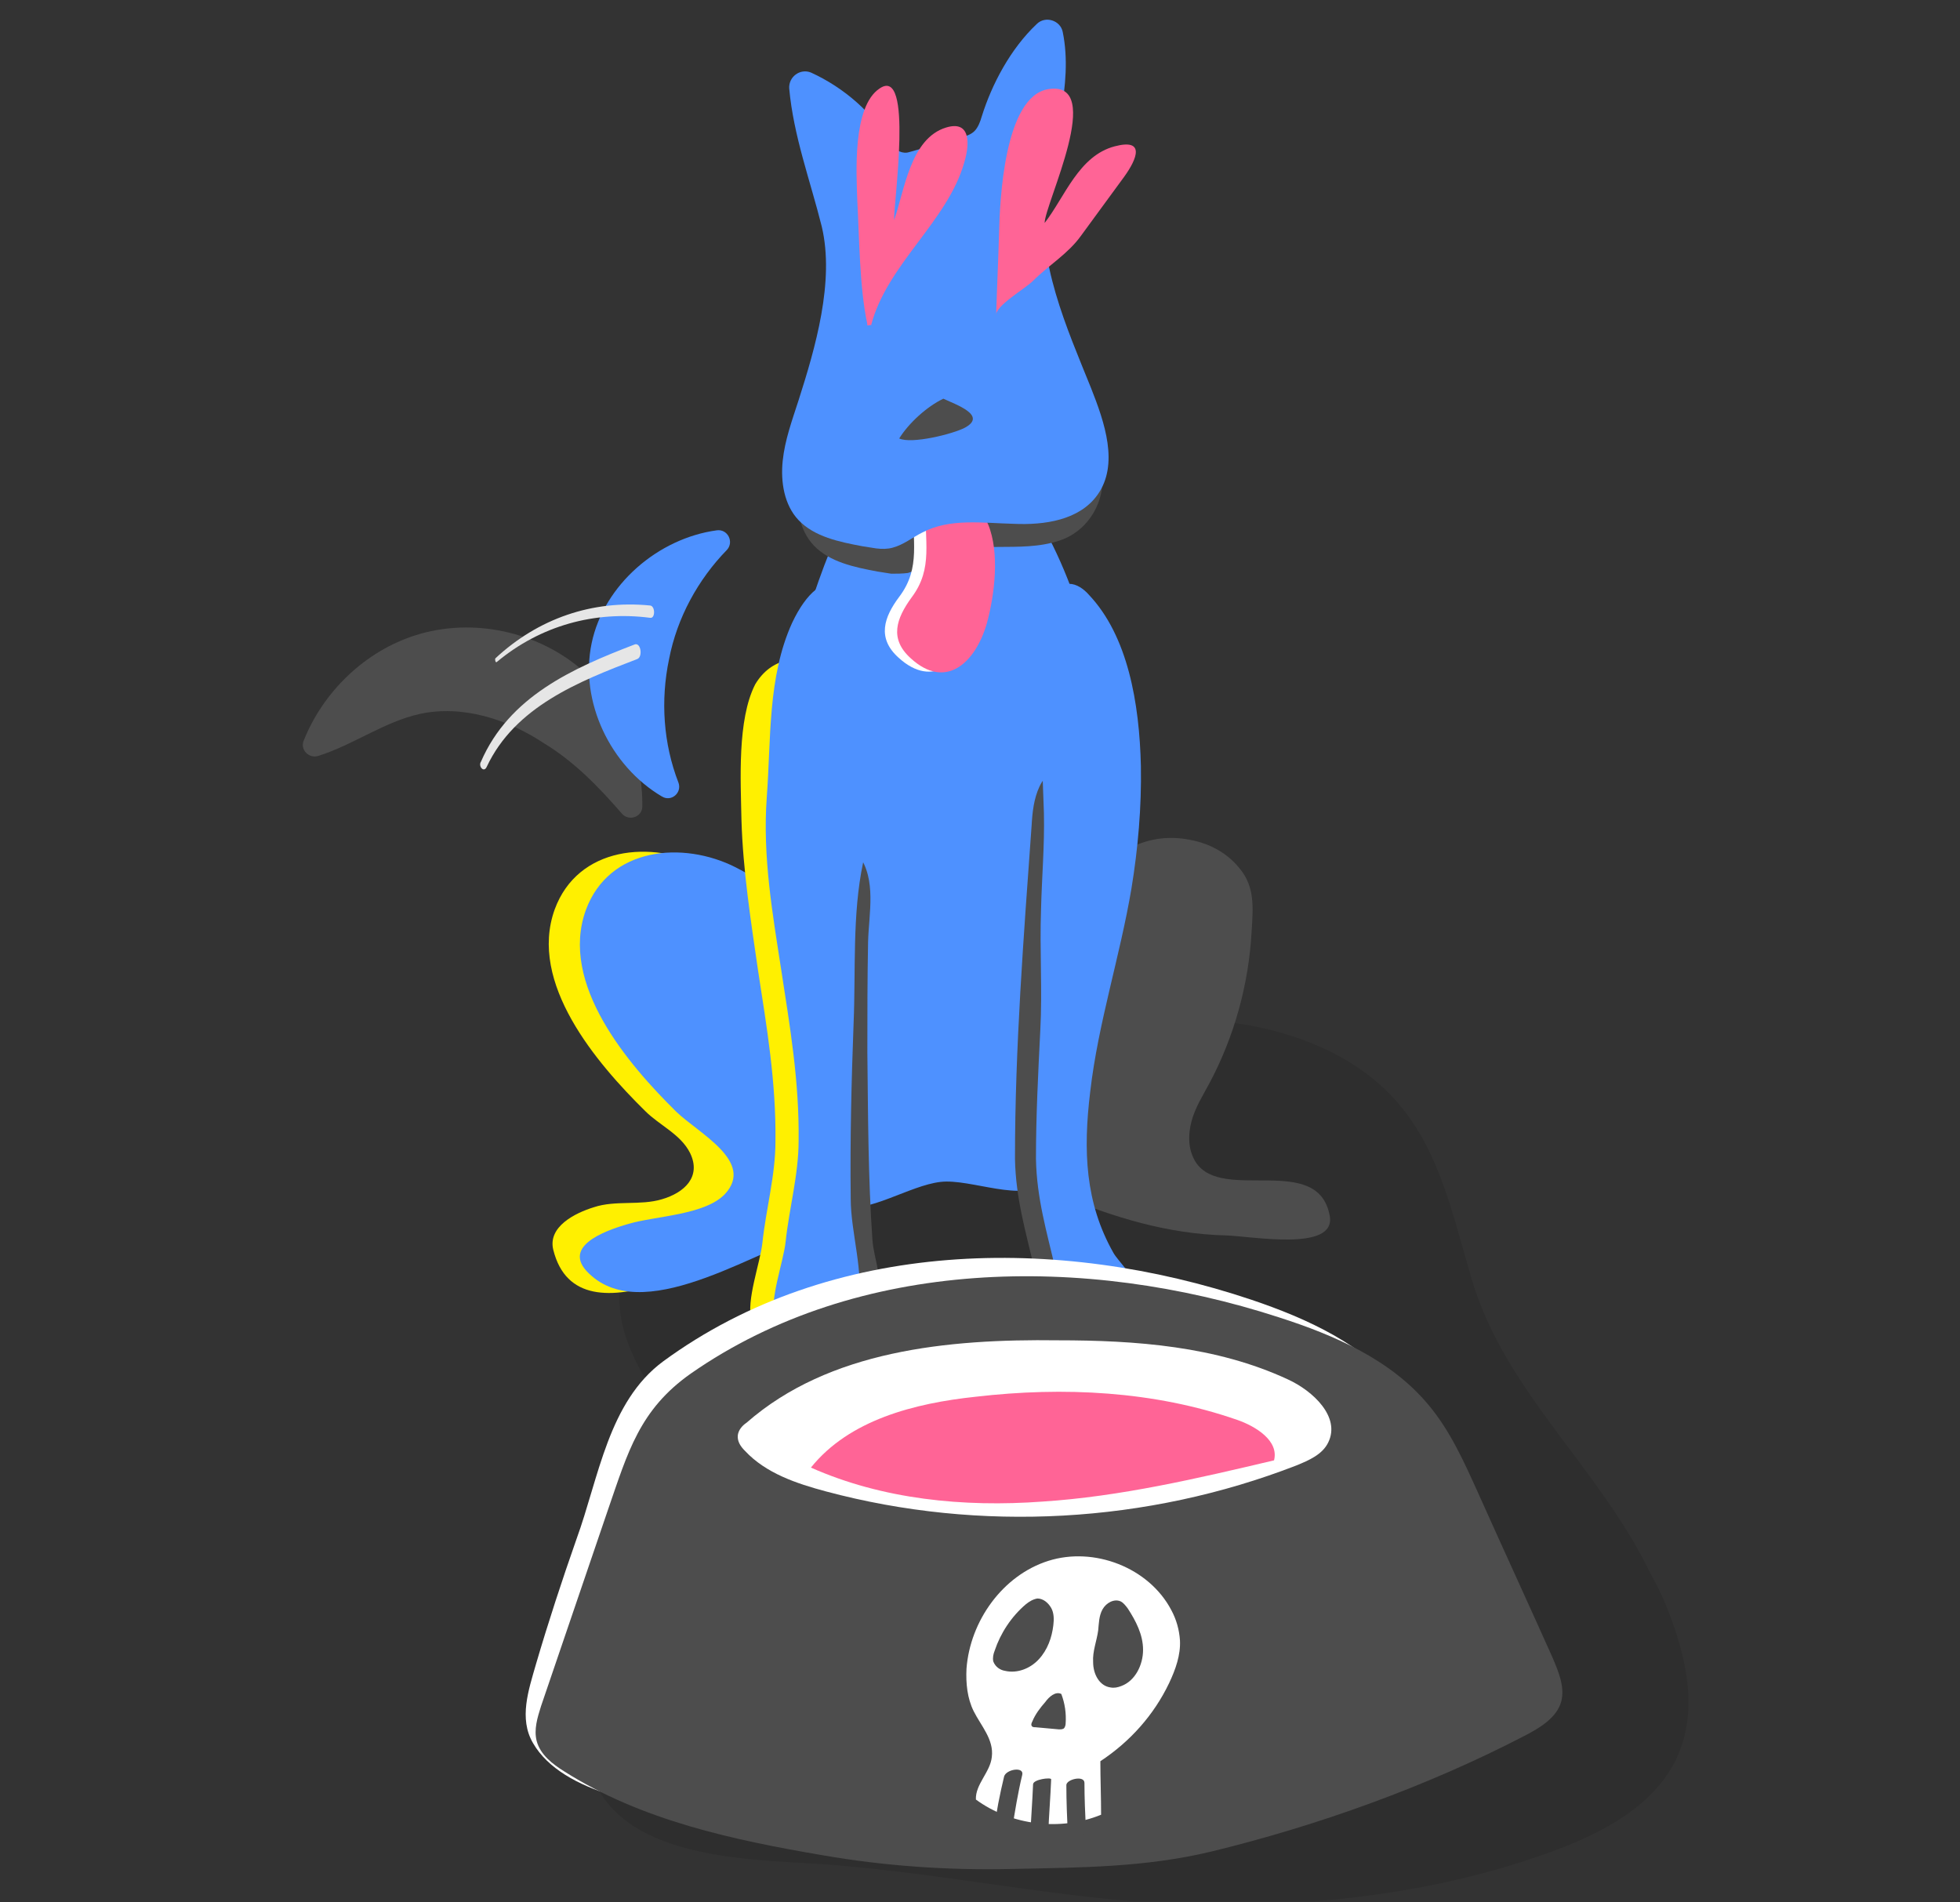 <?xml version="1.0" encoding="UTF-8" standalone="no"?>
<!DOCTYPE svg PUBLIC "-//W3C//DTD SVG 1.1//EN" "http://www.w3.org/Graphics/SVG/1.1/DTD/svg11.dtd">
<svg width="100%" height="100%" viewBox="0 0 271 263" version="1.1" xmlns="http://www.w3.org/2000/svg" xmlns:xlink="http://www.w3.org/1999/xlink" xml:space="preserve" style="fill-rule:evenodd;clip-rule:evenodd;stroke-linejoin:round;stroke-miterlimit:1.414;">
    <rect x="0" y="0" width="271" height="263" fill="#333333" stroke="none"/>
    <g id="Artboard1" transform="matrix(1.084,0,0,0.992,30.294,3.901)">
        <rect x="-16.881" y="-3.427" width="227" height="264.5" style="fill:none;"/>
        <clipPath id="_clip1">
            <rect x="-16.881" y="-3.427" width="227" height="264.5"/>
        </clipPath>
        <g clip-path="url(#_clip1)">
            <g id="Fill-1" transform="matrix(0.923,0,0,1.008,10.692,-1.989)">
                <path d="M189.3,222.5C195.4,239.5 188.2,248.3 173.1,253.9C158.9,259.2 143.6,261.3 128.5,261.5C109,261.8 90.5,257.1 71.2,255.8C60.6,255.1 41.6,255.1 39.2,240.8C37.2,228.7 54.2,221 55.3,208.8C56.5,195.5 40.1,186.8 44.5,173C46.9,165.6 51.9,165.1 57.6,161.6C65.1,157 69,147.8 76.2,143.6C83.3,139.4 93,138.8 101.1,138.9C110.7,139 120.9,138.2 130.5,139.8C138.4,141.2 146.3,144.6 151.5,150.8C157.2,157.5 159,166.5 161.5,174.9C166.1,190.5 179.1,200.9 186.2,215.6C187.5,217.9 188.5,220.2 189.3,222.5" style="fill-opacity:0.098;fill-rule:nonzero;"/>
            </g>
            <g id="p3-dog" transform="matrix(0.923,0,0,1.008,10.692,-1.989)">
                <path id="Fill-3" d="M67.4,168.1C79.3,164.9 75.2,152.1 72.9,142.7C70.4,132.5 65.2,122.8 55.5,117.9C48.2,114.2 38,115.1 34.8,123.8C31.1,134 40.6,145.1 47.3,151.7C49.3,153.7 52.2,154.9 53.5,157.5C55.1,160.8 52.7,163 49.6,163.9C46.6,164.8 43.2,164 40.2,165C37.6,165.8 33.8,167.7 34.6,170.9C38.1,184.9 59.9,170.1 67.4,168.1" style="fill:rgb(255,240,0);fill-rule:nonzero;"/>
                <path id="Fill-5" d="M71.7,168.2C83.6,165 79.5,152.2 77.2,142.8C74.7,132.6 69.5,122.9 59.8,118C52.5,114.3 42.3,115.2 39.1,123.9C35.4,134.1 44.9,145.2 51.6,151.8C54.7,154.8 62.5,158.7 58.3,163.2C55.5,166.1 48.7,166.2 45,167.3C41.5,168.3 35.3,170.6 39.9,174.5C47.8,181.4 63.6,170.3 71.7,168.2" style="fill:rgb(78,145,255);fill-rule:nonzero;"/>
                <path id="Fill-7" d="M105,163.7C100.4,155.9 102,143.1 102.8,134.5C103.7,125.1 111.1,111.9 122.6,114.2C125.3,114.7 127.7,116 129.4,118.1C131.6,120.7 131.3,123.6 131.1,126.9C130.7,134.2 128.7,141.4 125.3,147.8C124.4,149.5 123.3,151.2 122.8,153.1C122.3,155 122.3,157.1 123.4,158.8C127.1,164.4 140.3,157.4 141.9,166.2C142.8,171.2 131.1,169 127.6,168.9C119.5,168.7 112,166.4 104.6,163.3C104.6,162.8 105.3,164.1 105,163.7" style="fill:rgb(77,77,77);fill-rule:nonzero;"/>
                <path id="Fill-9" d="M104.3,159.7C103.9,160.4 103.4,161 102.8,161.5C99.6,164.5 92.3,161 88.1,161.5C83.8,162 78.2,165.9 74,165C64.7,162.9 63.4,137.8 63.1,130.4C62.6,116.2 63.3,101.3 68.1,87.8C71,79.5 75.1,63.6 83.7,59.3C91.8,55.3 99.2,65.1 102.5,71.3C108.8,83 111.1,96.2 111.3,109.3C111.4,115.8 111,122.4 110.5,128.9C110.2,131.9 108.9,134.4 108.3,137.4C107.6,140.7 107.5,144.1 107.2,147.4C107,151 106.5,156.2 104.3,159.7" style="fill:rgb(78,145,255);fill-rule:nonzero;"/>
                <path id="Fill-11" d="M75.9,115.4C76.2,115.7 76.6,116 76.8,116.3C79.3,119.7 78.2,124.4 78.1,128.3C78,133.4 78,138.5 78,143.6C78.1,152.2 78.1,160.9 78.7,169.5C78.9,172.3 80.3,174.9 79.2,177.7C78.2,180.3 75.9,182.1 73.1,180.8C70,179.5 69,176.5 69.6,173.3C70.5,168.3 71.7,163.2 71.6,158C71.3,149.8 69.1,142.1 67.8,134.1C66.9,128.8 65.2,117.2 72.3,114.6C73.6,114.2 74.9,114.6 75.9,115.4" style="fill:rgb(77,77,77);fill-rule:nonzero;"/>
                <path id="Fill-13" d="M71.6,90.2C72.8,90.9 73.8,91.9 74.5,93.3C78.2,100.8 75.8,109.8 74.2,117.5C72.7,124.6 73.2,132.5 72.9,139.6C72.6,147.7 72.4,155.8 72.5,163.9C72.5,168.7 74.4,174.1 73.5,179C72.9,182.5 70.8,182.6 67.8,182.8C65.8,182.9 62.7,183 62,180.6C61.2,178 63.2,172.7 63.5,169.9C64,165.2 65.3,160.6 65.3,155.9C65.4,147.7 64.1,140.1 62.9,132.3C61.9,125.4 60.8,118.4 60.6,111.4C60.5,106 60,97.6 62.5,92.7C64.7,89 68.6,88.5 71.6,90.2" style="fill:rgb(255,240,0);fill-rule:nonzero;"/>
                <path id="Fill-15" d="M78.5,86.3C80.1,95.9 79.4,107.7 77.4,117.4C75.9,124.5 76.4,132.4 76.1,139.5C75.8,147.6 75.6,155.7 75.7,163.8C75.7,168.6 77.6,174 76.7,178.9C76.1,182.4 74,182.5 71,182.7C69,182.8 65.9,182.9 65.2,180.5C64.4,177.9 66.4,172.6 66.7,169.8C67.2,165.1 68.5,160.5 68.5,155.8C68.6,147.6 67.3,140 66.1,132.2C64.9,124.4 63.5,116.5 64.1,108.3C64.7,100.3 64.2,91.7 67.6,84.2C71.7,75.5 77.1,77.6 78.5,86.3" style="fill:rgb(78,145,255);fill-rule:nonzero;"/>
                <path id="Fill-17" d="M109.2,179.7C108.4,180.2 107.6,180.6 107,180.7C103,181.6 101.9,177.1 101.1,173.6C99.9,168.4 98.5,163.8 98.4,158.3C98.4,142.9 99.6,127.6 100.7,112.2C100.8,110.4 101,108.5 101.8,106.8C102.6,105.1 104.3,103.8 106.2,103.9C108.4,104 109.9,106.1 110.7,108.1C112.4,112.9 112.4,116 111.5,121C109.9,130.5 106.9,139.6 105.8,149.1C104.8,157.3 105.1,164.5 109,171.4C109.6,172.5 112.1,174.8 112,176.3C112,177.6 110.6,178.9 109.2,179.7" style="fill:rgb(77,77,77);fill-rule:nonzero;"/>
                <path id="Fill-19" d="M112.1,179.7C111.3,180.2 110.5,180.6 109.9,180.7C105.9,181.6 104.8,177.1 104,173.6C102.8,168.4 101.4,163.8 101.3,158.3C101.3,152.4 101.6,146.5 101.9,140.5C102.2,135 101.8,129.4 102,123.9C102.1,119.4 102.5,115.1 102.4,110.5C102.1,101.8 101.6,93.1 102.6,84.5C102.9,82 103.8,78.9 105.9,78.8C106.9,78.8 107.9,79.5 108.6,80.3C114,86 115.6,95.3 115.8,104C115.9,109.7 115.4,115.4 114.5,120.9C112.9,130.4 109.9,139.5 108.8,149C107.8,157.2 108.1,164.4 112,171.3C112.6,172.4 115.1,174.7 115,176.2C114.9,177.7 113.5,178.9 112.1,179.7" style="fill:rgb(78,145,255);fill-rule:nonzero;"/>
                <path id="Fill-21" d="M81.3,77.4C80.7,77.3 80,77.2 79.4,77.1C76.2,76.5 72.8,75.8 70.6,73.5C68.6,71.4 68.1,68.2 68.4,65.3C68.7,62.4 69.7,59.7 70.6,56.9C73.3,48.5 72.8,38.9 82.4,35.2C89.3,32.6 95.6,39.6 99.4,44.7C101.8,47.9 102.4,51.9 104.9,55C106.2,56.6 107.7,58 108.9,59.6C112.3,64.1 110,71 104.6,72.8C99,74.7 93,72.5 87.7,75.2C86.3,75.9 85.1,76.9 83.6,77.3C82.8,77.4 82.1,77.4 81.3,77.4" style="fill:rgb(77,77,77);fill-rule:nonzero;"/>
                <path id="Fill-23" d="M84.4,67.7C84.1,72.7 85.5,76.5 82.4,80.6C80.3,83.4 79.3,86.3 82.3,89C87.1,93.4 91.2,89.7 92.8,84.2C93.9,80.2 94.6,74.4 93,70.5C92.3,68.8 91,67.5 90.5,65.8" style="fill:white;fill-rule:nonzero;"/>
                <path id="Fill-25" d="M86.1,67.8C85.8,72.8 87.2,76.6 84.1,80.7C82,83.6 81,86.4 84,89.1C88.8,93.5 92.9,89.8 94.5,84.3C95.6,80.3 96.3,74.5 94.7,70.6C94,68.9 92.7,67.6 92.2,65.9" style="fill:rgb(255,100,150);fill-rule:nonzero;"/>
                <path id="Fill-27" d="M79.2,73.9C78.6,73.8 77.9,73.7 77.3,73.6C74.1,73 70.7,72.3 68.5,70C66.5,67.9 66,64.7 66.3,61.8C66.6,58.9 67.6,56.2 68.5,53.4C70.8,46.2 73.5,37 71.7,29.4C70.1,23 67.8,16.9 67.2,10.3C67.1,8.7 68.7,7.5 70.2,8.1C74.8,10.2 78.8,13.7 81.4,18.1C81.9,18.9 82.9,19.4 83.8,19.1L90.9,17.1C91.6,16.9 92.3,16.7 92.8,16.2C93.3,15.7 93.6,14.9 93.8,14.2C95.2,9.7 97.8,4.8 101.4,1.4C102.6,0.2 104.7,0.9 105,2.5C106.5,9.8 103.6,17.8 102.6,24.9C101.3,34 105.6,43.5 108.9,51.7C110.8,56.5 112.8,62.3 109.8,66.5C107.3,70 102.5,70.7 98.2,70.5C93.9,70.4 89.4,69.7 85.6,71.7C84.2,72.4 83,73.4 81.5,73.8C80.8,74 80,74 79.2,73.9" style="fill:rgb(78,145,255);fill-rule:nonzero;"/>
                <path id="Fill-30" d="M88.5,53.2C86.2,54.3 83.7,56.6 82.4,58.7C84.1,59.5 89.8,58.1 91.5,57.2C94.6,55.5 90.2,54 88.5,53.2" style="fill:rgb(77,77,77);fill-rule:nonzero;"/>
                <path id="Fill-32" d="M95.8,41.7C95.9,37.9 96.1,34.1 96.2,30.3C96.3,25.9 96.9,11.4 103,10.4C111,9.1 102.5,26.3 102.5,28.9C105.3,25.3 107.2,19.6 112.2,18.3C116.4,17.2 115.3,20 113.5,22.5C111.5,25.2 109.5,28 107.5,30.7C105.7,33.2 103.1,34.7 100.9,36.9C99.8,38 95.6,40.4 95.8,41.7" style="fill:rgb(255,100,150);fill-rule:nonzero;"/>
                <path id="Fill-34" d="M78,42.9C76.9,37.8 76.9,31 76.6,25.6C76.5,22.2 75.9,12.8 79.7,10.3C84.4,7.1 81.6,26.2 81.7,28.5C83.1,24.6 83.9,17.2 88.9,15.7C92.2,14.7 92.2,17.8 91.4,20.5C89.1,28.7 80.7,34.6 78.5,43.1C78.8,42.8 77.8,43.3 78,42.9" style="fill:rgb(255,100,150);fill-rule:nonzero;"/>
                <path id="Fill-58" d="M44.1,110.6C45.1,111.7 46.9,111 46.9,109.6C47,102.6 44,95.5 38.8,90.9C32.6,85.4 23.5,83.4 15.6,85.9C8.6,88.1 2.8,93.7 0.1,100.5C-0.4,101.7 0.8,103 2.1,102.6C6.9,101.1 11.2,97.9 16.1,96.8C22,95.5 28.3,97.5 33.4,100.9C37.5,103.4 40.9,106.9 44.1,110.6" style="fill:rgb(77,77,77);fill-rule:nonzero;"/>
                <path id="Fill-61" d="M51.9,106.3C52.4,107.7 50.9,109 49.6,108.2C42.5,104 38.2,95.1 39.9,87C41.6,78.9 49.1,72.5 57.2,71.4C58.7,71.2 59.6,73 58.6,74.1C54.6,78.2 51.7,83.5 50.6,89.2C49.4,94.9 49.8,100.9 51.9,106.3" style="fill:rgb(78,145,255);fill-rule:nonzero;"/>
            </g>
            <g id="p3-poison_food" transform="matrix(0.923,0,0,1.008,10.692,-1.989)">
                <path id="Fill-36" d="M49.8,186.3C73,169.3 104.3,168.8 131.1,177.8C138.8,180.4 146.7,184 151.9,190.5C154.9,194.2 156.8,198.7 158.7,203.1C160.3,206.9 162.6,210.4 164.4,214C166.3,217.9 166.1,223 165.9,227.3C165.8,229.5 165.5,231.8 164.3,233.6C163.3,235.1 161.8,236.1 160.3,237.2C156.1,240 151.4,244 146.6,245.4C141.1,247 134.8,247.5 129,248.2C116.9,249.7 104.7,250.4 92.6,249.7C87.4,249.4 82.2,247.5 77.1,247.5C70,247.5 63,248.8 55.8,248.4C48.7,248.1 35.9,246.2 31.8,239.1C29.8,235.7 31.2,231.7 32.2,228.2C33.9,222.4 35.8,216.6 37.8,210.9C40.9,202.4 42.2,191.9 49.8,186.3" style="fill:white;fill-rule:nonzero;"/>
                <path id="Fill-38" d="M53.6,188C76.7,171.9 108,171.5 134.8,180.2C142.6,182.7 150.4,186.1 155.6,192.4C158.6,196 160.5,200.3 162.4,204.5C165.8,212.1 169.3,219.7 172.7,227.3C173.5,229.2 174.4,231.3 173.9,233.3C173.3,235.6 170.9,237 168.8,238.1C155.3,245.1 140.3,250.5 125.5,254.1C116.3,256.3 107.4,256.3 97.9,256.5C89.2,256.7 80.4,256.1 71.8,254.6C59.5,252.5 46.8,249.8 36.1,243C34.5,242 32.8,240.7 32.3,238.8C31.9,237.2 32.4,235.6 32.9,234C36,224.9 39.1,215.8 42.2,206.7C44.9,198.9 46.5,193 53.6,188" style="fill:rgb(77,77,77);fill-rule:nonzero;"/>
                <path id="Fill-40" d="M136.1,188.8C139.6,190.4 143.4,194 141.7,197.5C140.9,199.2 139,200 137.3,200.7C116.7,208.7 93.6,210 72.3,204.3C68.2,203.2 64,201.8 61.1,198.7C60.5,198.1 60,197.4 60.1,196.5C60.2,195.8 60.7,195.2 61.3,194.8C72.7,184.8 89.1,183.2 104.3,183.4C115.1,183.4 126.2,184.2 136.1,188.8" style="fill:white;fill-rule:nonzero;"/>
                <path id="Fill-42" d="M70.2,201C75.5,194.4 84.5,192.1 93,191.2C105.1,189.8 117.6,190.4 129.1,194.4C131.7,195.3 134.9,197.3 134.2,200C123.6,202.5 113,205 102.2,205.7C91.3,206.5 80.1,205.4 70.2,201" style="fill:rgb(255,100,150);fill-rule:nonzero;"/>
                <path id="Fill-44" d="M92.7,234.7C91.8,232.9 91.6,230.8 91.7,228.8C92.2,222.2 96.7,215.9 103,213.9C109.3,211.9 116.9,214.8 120,220.7C120.7,222 121.1,223.4 121.2,224.9C121.3,226.9 120.6,228.9 119.7,230.8C117.6,235.2 114.3,238.9 110.2,241.6C110.2,244.1 110.3,246.5 110.3,249C104.7,251.3 97.9,250.5 93,246.9C92.9,244.8 95,243.1 95.2,241C95.5,238.6 93.7,236.7 92.7,234.7" style="fill:white;fill-rule:nonzero;"/>
                <path id="Fill-46" d="M97,229.1C98.7,229.5 100.5,228.8 101.7,227.5C102.9,226.2 103.5,224.5 103.7,222.8C103.8,222 103.8,221.1 103.4,220.4C103,219.7 102.3,219.1 101.5,219.1C100.9,219.2 100.4,219.5 99.9,219.9C97.9,221.6 96.4,223.9 95.6,226.3C95.4,226.8 95.3,227.3 95.4,227.8C95.7,228.6 96.4,229 97,229.1" style="fill:rgb(77,77,77);fill-rule:nonzero;"/>
                <path id="Fill-48" d="M111.6,231.4C112.1,231.5 112.6,231.4 113.1,231.2C115,230.5 116.1,228.3 116.1,226.2C116.1,224.1 115.1,222.2 114,220.5C113.7,220.1 113.4,219.7 113,219.5C112.1,219.1 111,219.7 110.5,220.6C110,221.5 110,222.5 109.9,223.5C109.7,225 109.1,226.4 109.2,227.9C109.2,229.6 110.1,231.2 111.6,231.4" style="fill:rgb(77,77,77);fill-rule:nonzero;"/>
                <path id="Fill-50" d="M104.5,237.2C104.7,237.2 104.9,237.2 105.1,237.1C105.3,237 105.4,236.6 105.4,236.4C105.5,235 105.3,233.6 104.8,232.3C104,231.9 103.1,232.7 102.6,233.4C101.9,234.2 101.2,235.1 100.8,236.1C100.7,236.3 100.6,236.5 100.7,236.7C100.8,236.9 101,236.9 101.2,236.9C102.3,237 103.4,237.1 104.5,237.2" style="fill:rgb(77,77,77);fill-rule:nonzero;"/>
                <path id="Fill-52" d="M96.9,243.7C96.3,246.2 95.8,248.7 95.5,251.2C95.3,252.4 97.9,252.1 98,251C98.4,248.5 98.8,246 99.4,243.5C99.7,242.3 97.2,242.7 96.9,243.7" style="fill:rgb(77,77,77);fill-rule:nonzero;"/>
                <path id="Fill-54" d="M100.9,244.8C100.8,247.3 100.6,249.7 100.5,252.2C100.5,252.6 102.9,252.3 103,251.5C103.1,249 103.3,246.6 103.4,244.1C103.4,243.8 100.9,244.1 100.9,244.8" style="fill:rgb(77,77,77);fill-rule:nonzero;"/>
                <path id="Fill-56" d="M105.5,244.9C105.5,247.2 105.6,249.4 105.7,251.7C105.8,252.5 108.3,252 108.2,251C108.1,248.9 108,246.7 108,244.6C108,243.5 105.5,244.1 105.5,244.9" style="fill:rgb(77,77,77);fill-rule:nonzero;"/>
            </g>
            <g id="waving" transform="matrix(0.923,0,0,1.008,10.692,-1.989)">
                <path id="Fill-63" d="M25.4,104.1C29.3,95.8 38.1,92.3 46.2,89.2C47,88.9 46.7,86.8 45.8,87.2C37.2,90.5 28.5,94.4 24.6,103.4C24.2,104 25,105 25.4,104.1" style="fill:rgb(230,230,230);fill-rule:nonzero;"/>
                <path id="Fill-65" d="M26.8,89.6C32.8,84.6 40.3,82.5 48,83.5C48.7,83.6 48.7,81.9 48,81.8C40,81 32.5,83.6 26.6,89.1C26.5,89.2 26.6,89.8 26.8,89.6" style="fill:rgb(230,230,230);fill-rule:nonzero;"/>
            </g>
        </g>
    </g>
    <g id="Artboard2" transform="matrix(1.05,0,0,1,5.252,0.5)">
        <rect x="-5" y="-0.5" width="257.5" height="262.5" style="fill:none;"/>
    </g>
</svg>

